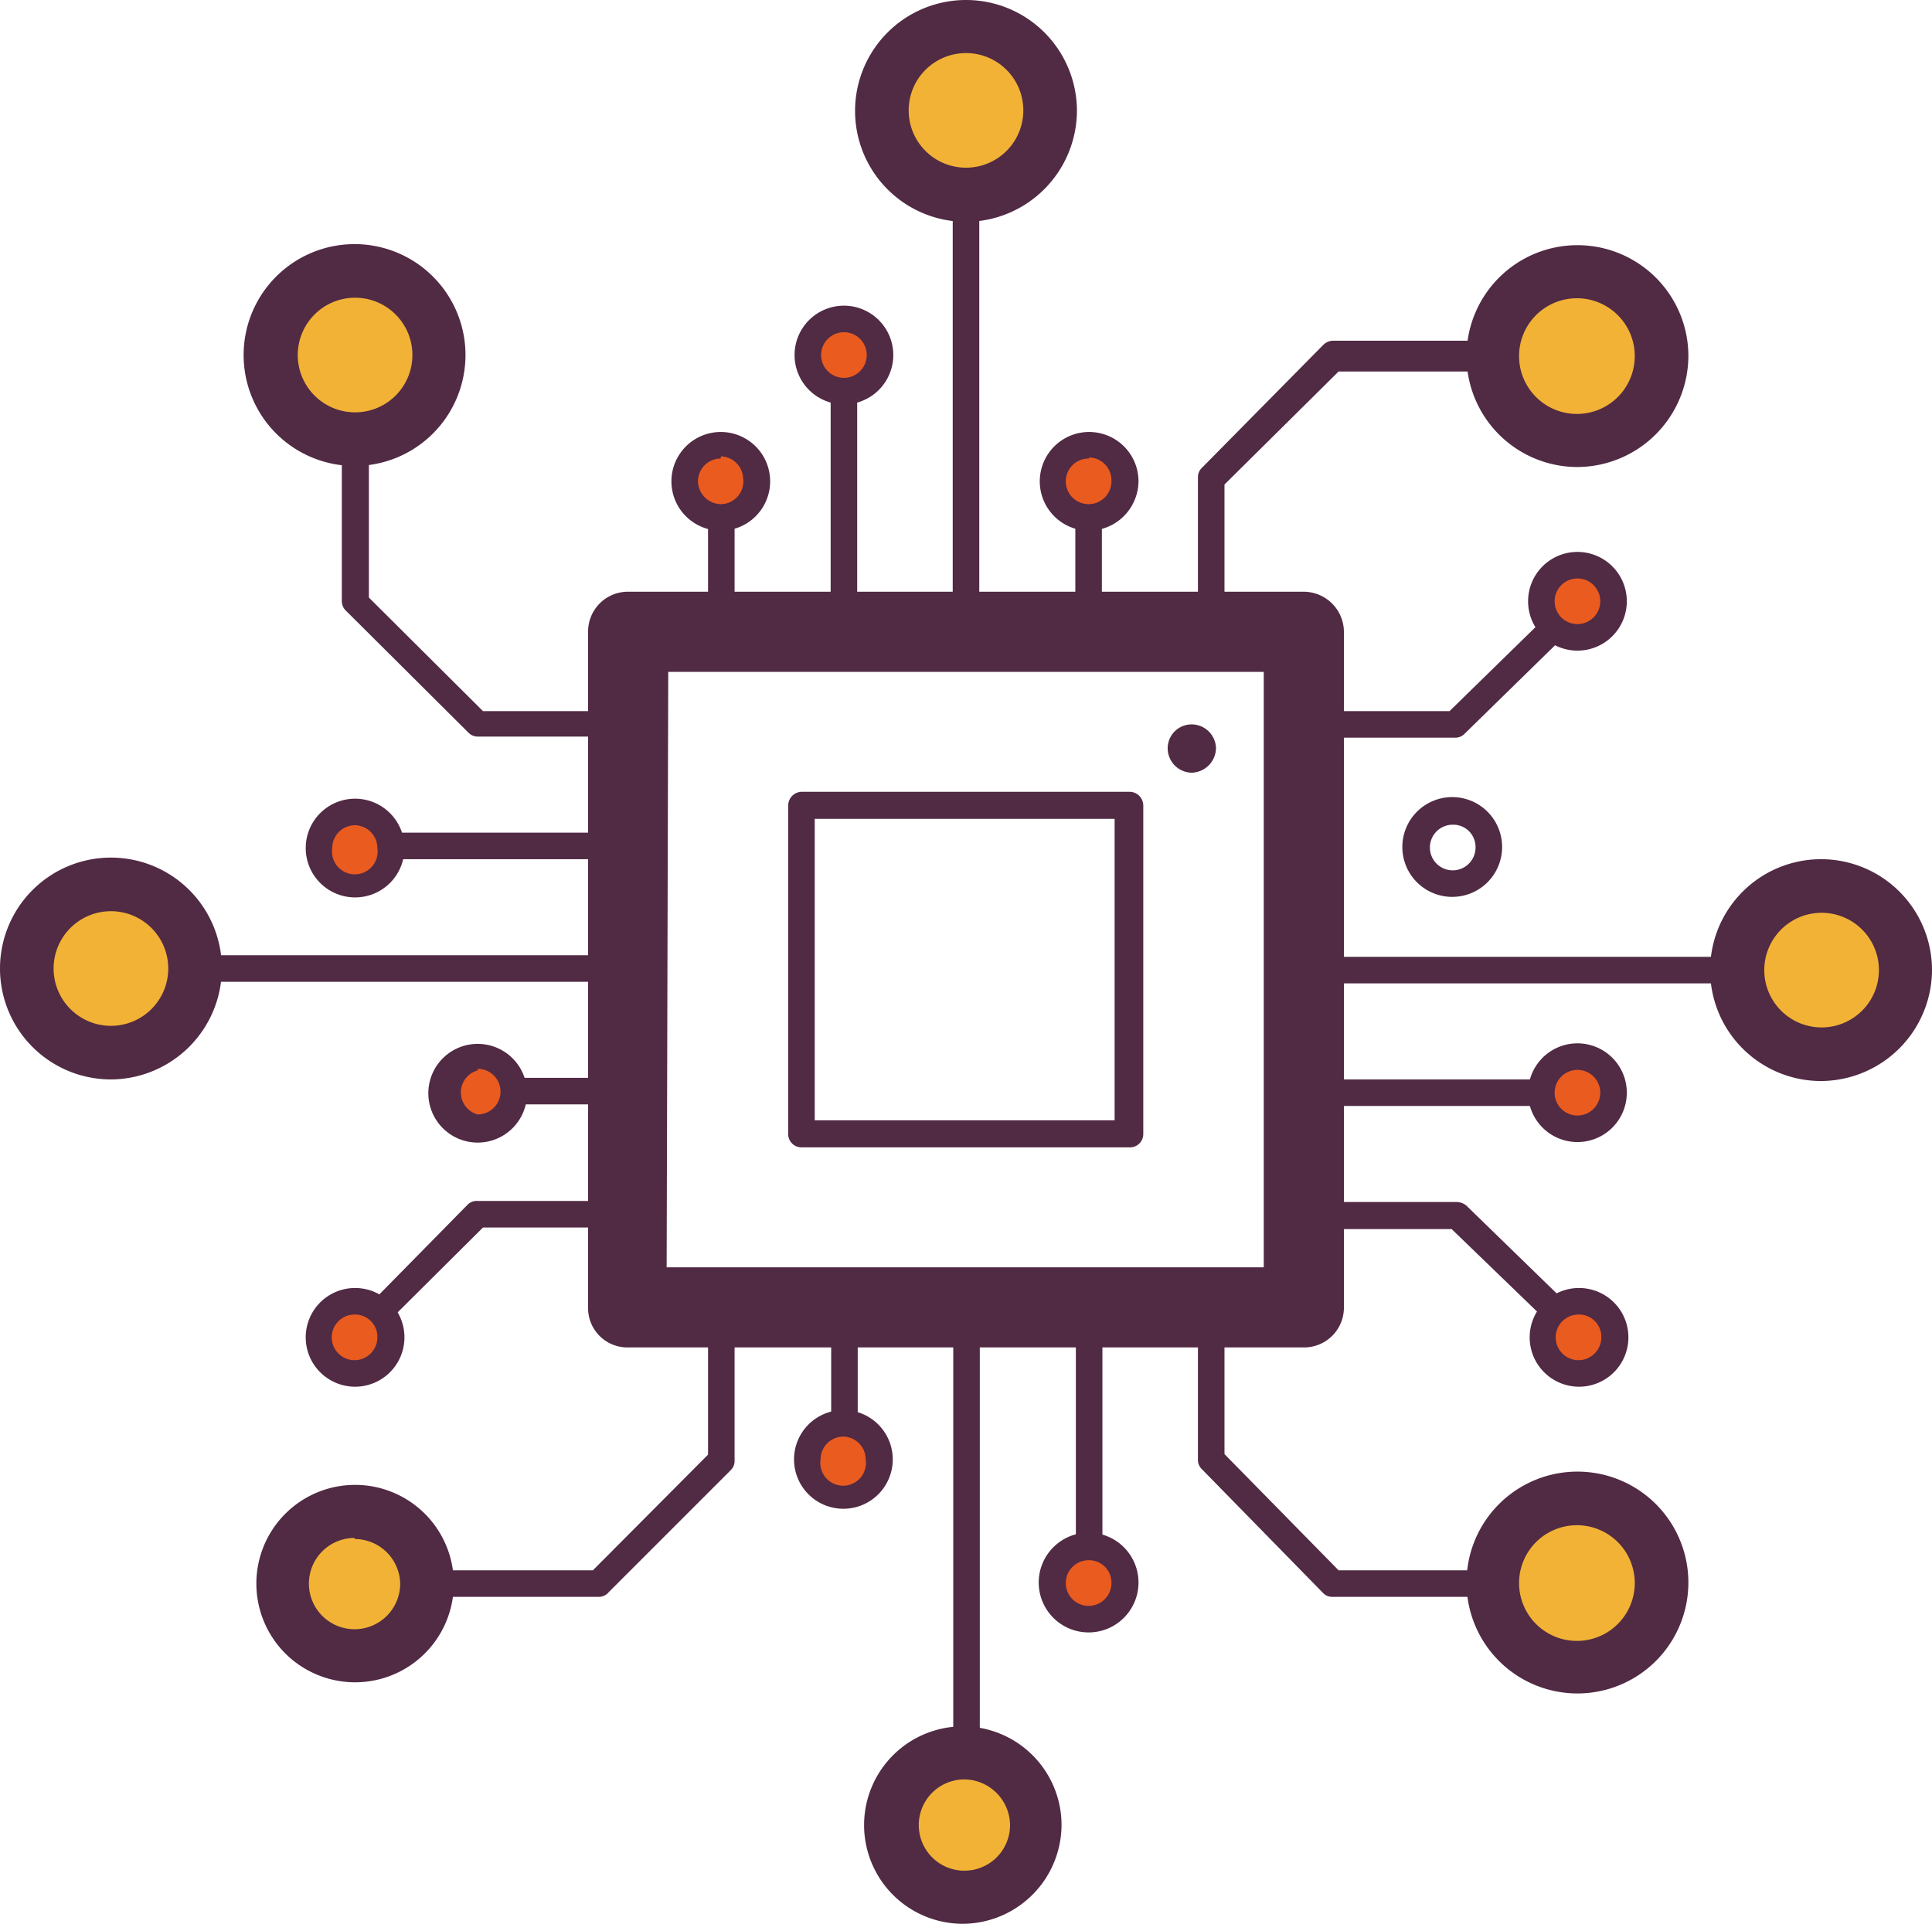 <svg xmlns="http://www.w3.org/2000/svg" viewBox="0 0 36.4 36.25"><defs><style>.cls-1{fill:#f2b236;}.cls-2{fill:#ea5b1f;}.cls-3{fill:#512a44;}</style></defs><title>Asset 91</title><g id="Layer_2" data-name="Layer 2"><g id="Layer_1-2" data-name="Layer 1"><circle class="cls-1" cx="29.74" cy="29.82" r="1.46"/><circle class="cls-1" cx="34.31" cy="18.25" r="1.46"/><circle class="cls-1" cx="29.72" cy="6.69" r="1.46"/><circle class="cls-1" cx="18.21" cy="2.09" r="1.46"/><circle class="cls-1" cx="6.69" cy="6.69" r="1.46"/><circle class="cls-1" cx="2.09" cy="18.27" r="1.46"/><circle class="cls-1" cx="6.69" cy="29.82" r="1.46"/><circle class="cls-1" cx="18.18" cy="34.39" r="1.46"/><circle class="cls-2" cx="20.51" cy="29.82" r="0.77"/><circle class="cls-2" cx="29.72" cy="25.18" r="0.77"/><circle class="cls-2" cx="29.72" cy="20.59" r="0.77"/><circle class="cls-2" cx="29.74" cy="11.33" r="0.77"/><circle class="cls-2" cx="20.52" cy="8.92" r="0.77"/><circle class="cls-2" cx="15.91" cy="6.69" r="0.77"/><circle class="cls-2" cx="13.58" cy="9.03" r="0.77"/><circle class="cls-2" cx="6.69" cy="15.98" r="0.77"/><circle class="cls-2" cx="8.99" cy="20.6" r="0.77"/><circle class="cls-2" cx="6.69" cy="25.2" r="0.77"/><circle class="cls-2" cx="15.9" cy="27.5" r="0.77"/><path class="cls-3" d="M6.68,16.91A.93.93,0,1,1,7.62,16,.93.93,0,0,1,6.68,16.91Zm0-1.36a.43.43,0,0,0-.42.43.43.43,0,1,0,.85,0A.43.43,0,0,0,6.68,15.55Z"/><path class="cls-3" d="M9,21.53a.93.93,0,1,1,.93-.93A.93.93,0,0,1,9,21.53Zm0-1.36A.43.43,0,0,0,9,21a.43.43,0,1,0,0-.86Z"/><path class="cls-3" d="M15.89,28.43a.93.93,0,1,1,.93-.93A.93.93,0,0,1,15.89,28.43Zm0-1.36a.43.43,0,0,0-.43.43.43.43,0,1,0,.85,0A.43.43,0,0,0,15.89,27.07Z"/><path class="cls-3" d="M20.52,30.76a.94.94,0,1,1,.93-.94A.94.94,0,0,1,20.52,30.76Zm0-1.36a.43.43,0,1,0,.42.42A.42.42,0,0,0,20.52,29.4Z"/><path class="cls-3" d="M6.68,26.13a.93.93,0,1,1,.94-.93A.93.93,0,0,1,6.68,26.13Zm0-1.36a.43.43,0,1,0,.43.43A.42.42,0,0,0,6.68,24.77Z"/><path class="cls-3" d="M13.58,10a.93.93,0,0,1,0-1.86.93.93,0,0,1,0,1.86Zm0-1.36a.43.43,0,0,0-.43.43.44.44,0,0,0,.43.43A.43.43,0,0,0,14,9,.43.43,0,0,0,13.58,8.6Z"/><path class="cls-3" d="M15.9,7.62a.93.93,0,1,1,.93-.93A.93.93,0,0,1,15.9,7.62Zm0-1.36a.43.43,0,0,0-.43.43.43.43,0,1,0,.86,0A.43.43,0,0,0,15.9,6.26Z"/><path class="cls-3" d="M20.52,10a.93.93,0,1,1,.93-.93A.94.94,0,0,1,20.52,10Zm0-1.36a.43.43,0,1,0,.42.43A.43.43,0,0,0,20.52,8.62Z"/><path class="cls-3" d="M27.37,16.9A.94.94,0,1,1,28.3,16,.94.94,0,0,1,27.37,16.9Zm0-1.36a.43.43,0,1,0,.43.42A.42.42,0,0,0,27.37,15.54Z"/><path class="cls-3" d="M29.74,26.13a.93.93,0,1,1,.94-.93A.93.93,0,0,1,29.74,26.13Zm0-1.36a.43.43,0,1,0,.43.43A.42.42,0,0,0,29.74,24.77Z"/><path class="cls-3" d="M29.72,21.52a.93.93,0,1,1,.93-.93A.93.93,0,0,1,29.72,21.52Zm0-1.36a.43.43,0,0,0,0,.86.43.43,0,0,0,0-.86Z"/><path class="cls-3" d="M29.72,12.26a.93.93,0,1,1,.93-.93A.93.93,0,0,1,29.72,12.26Zm0-1.36a.43.43,0,0,0,0,.86.43.43,0,0,0,0-.86Z"/><path class="cls-3" d="M22,14.1a.46.46,0,0,0,.45.46.47.47,0,0,0,.46-.46.46.46,0,0,0-.46-.45A.45.45,0,0,0,22,14.1Z"/><path class="cls-3" d="M21.29,21.62H15.1a.25.25,0,0,1-.25-.25V15.18a.26.26,0,0,1,.25-.26h6.19a.26.26,0,0,1,.25.26v6.19A.25.25,0,0,1,21.29,21.62Zm-5.94-.51H21V15.43H15.35Z"/><path class="cls-3" d="M24.56,25.39H11.83a.74.74,0,0,1-.75-.75V11.9a.75.75,0,0,1,.75-.75H24.56a.76.76,0,0,1,.76.75V24.64A.75.75,0,0,1,24.56,25.39Zm-12-1.51H23.81V12.66H12.59Z"/><rect class="cls-3" x="17.95" y="3.73" width="0.5" height="7.67"/><rect class="cls-3" x="15.65" y="7.37" width="0.5" height="4.03"/><rect class="cls-3" x="13.34" y="9.71" width="0.5" height="1.69"/><rect class="cls-3" x="17.96" y="25.18" width="0.5" height="7.75"/><rect class="cls-3" x="15.66" y="24.93" width="0.5" height="1.82"/><rect class="cls-3" x="3.5" y="18" width="7.91" height="0.5"/><path class="cls-3" d="M27.41,13.9H24.94v-.5h2.37l1.78-1.74.35.36-1.85,1.81A.24.24,0,0,1,27.41,13.9Z"/><rect class="cls-3" x="25.11" y="18.03" width="7.83" height="0.5"/><rect class="cls-3" x="24.94" y="20.34" width="4.1" height="0.5"/><path class="cls-3" d="M29.12,24.87l-1.77-1.71H24.94v-.51h2.51a.29.29,0,0,1,.18.07l1.84,1.79Z"/><path class="cls-3" d="M11.42,13.88H9a.25.25,0,0,1-.18-.08l-2.3-2.29a.25.25,0,0,1-.08-.18v-3h.51v2.93l2.15,2.14h2.33Z"/><rect class="cls-3" x="9.67" y="20.31" width="1.75" height="0.5"/><rect class="cls-3" x="7.36" y="15.69" width="4.06" height="0.5"/><path class="cls-3" d="M6.68,31.7a1.86,1.86,0,1,1,1.87-1.86A1.86,1.86,0,0,1,6.68,31.7Zm0-2.72a.86.86,0,1,0,.86.86A.86.86,0,0,0,6.68,29Z"/><path class="cls-3" d="M2.09,20.34a2.09,2.09,0,1,1,2.09-2.09A2.1,2.1,0,0,1,2.09,20.34Zm0-3.17a1.08,1.08,0,1,0,1.08,1.08A1.08,1.08,0,0,0,2.09,17.17Z"/><path class="cls-3" d="M6.68,8.78A2.09,2.09,0,1,1,8.77,6.69,2.09,2.09,0,0,1,6.68,8.78Zm0-3.17A1.08,1.08,0,1,0,7.77,6.69,1.08,1.08,0,0,0,6.68,5.61Z"/><path class="cls-3" d="M18.2,4.18a2.09,2.09,0,1,1,2.09-2.09A2.1,2.1,0,0,1,18.2,4.18ZM18.2,1a1.08,1.08,0,1,0,1.08,1.08A1.08,1.08,0,0,0,18.2,1Z"/><path class="cls-3" d="M29.72,8.8a2.09,2.09,0,1,1,2.09-2.09A2.1,2.1,0,0,1,29.72,8.8Zm0-3.18A1.09,1.09,0,1,0,30.8,6.71,1.09,1.09,0,0,0,29.72,5.62Z"/><path class="cls-3" d="M34.31,20.37a2.09,2.09,0,1,1,2.09-2.09A2.1,2.1,0,0,1,34.31,20.37Zm0-3.17a1.08,1.08,0,1,0,1.09,1.08A1.08,1.08,0,0,0,34.31,17.2Z"/><path class="cls-3" d="M29.72,31.91a2.09,2.09,0,1,1,2.09-2.09A2.09,2.09,0,0,1,29.72,31.91Zm0-3.17a1.09,1.09,0,1,0,1.08,1.08A1.09,1.09,0,0,0,29.72,28.74Z"/><path class="cls-3" d="M18.18,36.25A1.86,1.86,0,1,1,20,34.39,1.87,1.87,0,0,1,18.18,36.25Zm0-2.72a.86.86,0,1,0,.85.86A.87.87,0,0,0,18.18,33.53Z"/><path class="cls-3" d="M11.29,30.09h-3v-.5h2.88l2.17-2.18V24.93h.5v2.59a.24.24,0,0,1-.07.18L11.47,30A.24.24,0,0,1,11.29,30.09Z"/><path class="cls-3" d="M28.41,30.09h-3.3a.24.24,0,0,1-.18-.07l-2.29-2.34a.24.24,0,0,1-.07-.18V24.93h.5V27.4l2.15,2.19h3.19Z"/><rect class="cls-3" x="20.27" y="24.93" width="0.5" height="4.22"/><rect class="cls-3" x="20.26" y="9.73" width="0.5" height="1.67"/><path class="cls-3" d="M23.07,11.39h-.5V9a.24.24,0,0,1,.07-.18l2.29-2.32a.27.27,0,0,1,.18-.08H28V7H25.22L23.07,9.13Z"/><path class="cls-3" d="M7.33,24.89,7,24.54,8.81,22.7A.24.24,0,0,1,9,22.63H12.1v.5h-3Z"/></g></g></svg>